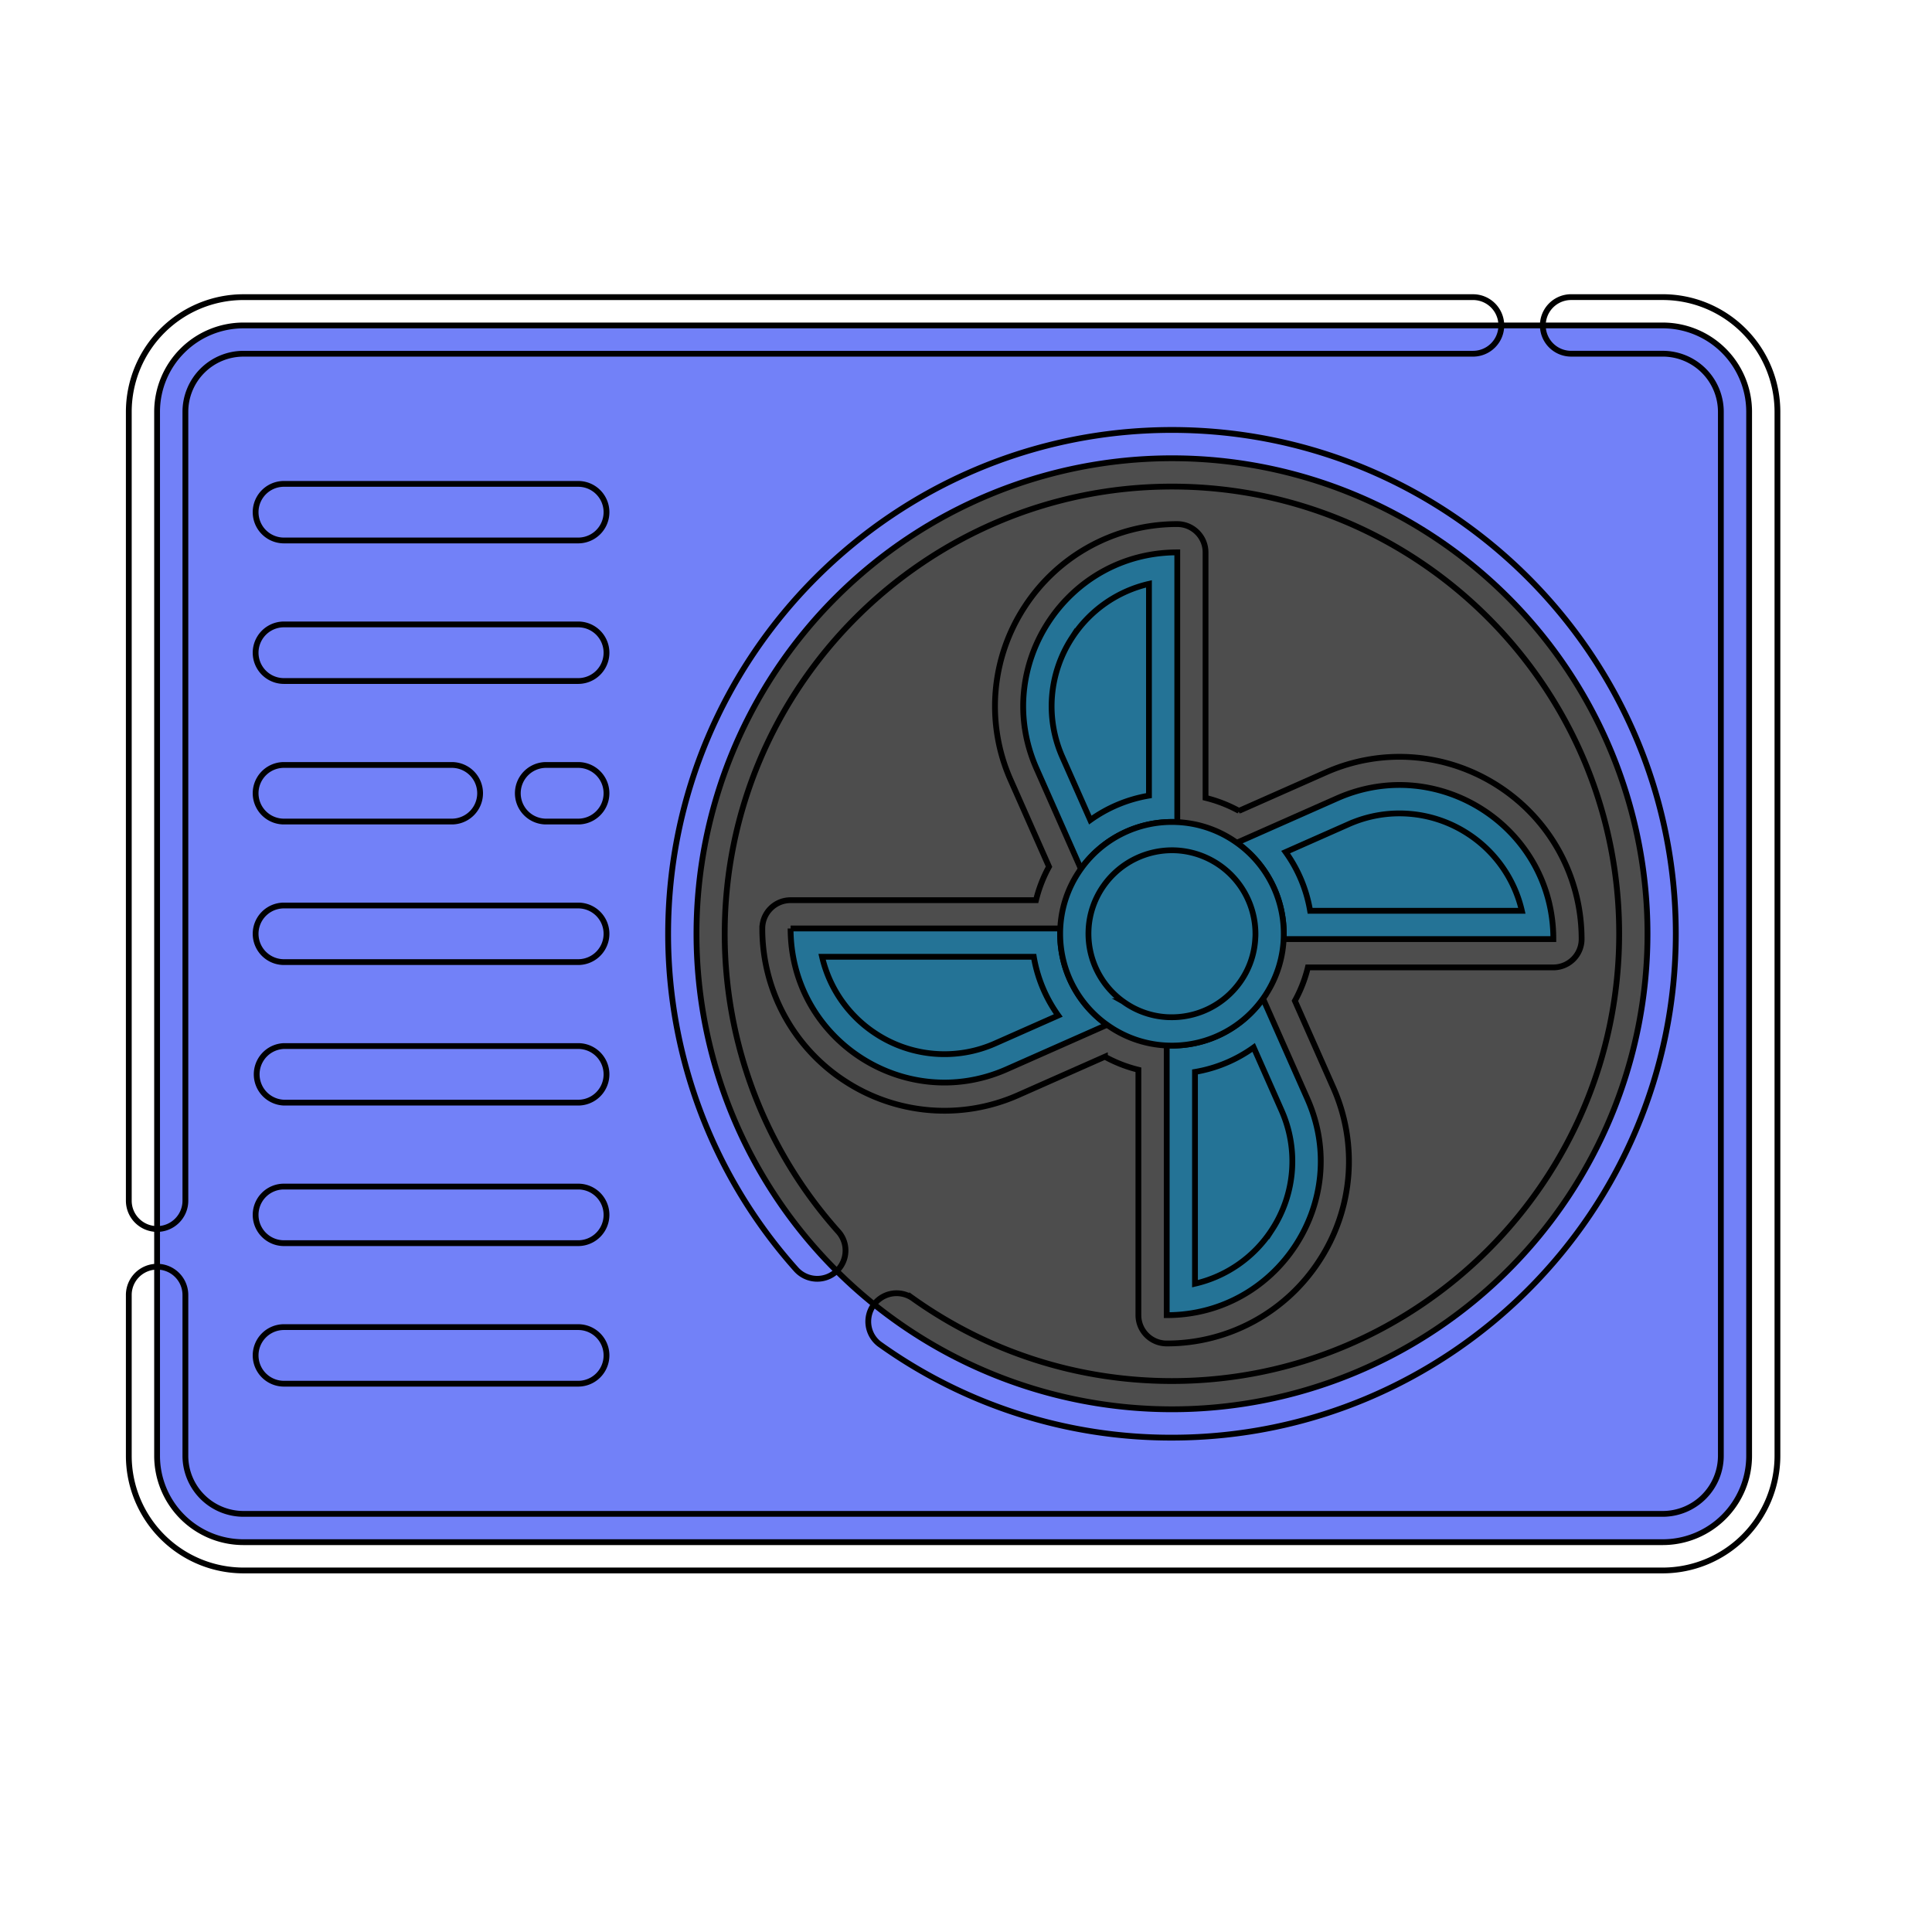 <!DOCTYPE svg PUBLIC "-//W3C//DTD SVG 1.1//EN" "http://www.w3.org/Graphics/SVG/1.1/DTD/svg11.dtd">
<!-- Uploaded to: SVG Repo, www.svgrepo.com, Transformed by: SVG Repo Mixer Tools -->
<svg width="75px" height="75px" viewBox="0 0 1024.00 1024.00" class="icon" version="1.1" xmlns="http://www.w3.org/2000/svg" fill="#000000" stroke="#000000" stroke-width="3.072">
<g id="SVGRepo_bgCarrier" stroke-width="0"/>
<g id="SVGRepo_tracerCarrier" stroke-linecap="round" stroke-linejoin="round" stroke="#CCCCCC" stroke-width="2.048"/>
<g id="SVGRepo_iconCarrier">
<path d="M83.263 218.271v553.335a45.761 45.761 0 0 0 45.773 45.773h752.276a45.773 45.773 0 0 0 45.761-45.773V218.271a45.761 45.761 0 0 0-45.761-45.773H129.035a45.761 45.761 0 0 0-45.773 45.773z" fill="#7281f8"/>
<path d="M621.181 494.922m-252.029 0a252.029 252.029 0 1 0 504.058 0 252.029 252.029 0 1 0-504.058 0Z" fill="#4D4D4D"/>
<path d="M419.032 492.112c0 58.994 60.689 98.486 114.631 74.57l53.089-23.506a59.176 59.176 0 0 1-24.781-51.063H419.032zM618.382 554.109v142.95c58.971 0 98.463-60.712 74.57-114.642l-23.518-53.111a59.164 59.164 0 0 1-51.052 24.804zM655.553 446.68a59.153 59.153 0 0 1 24.792 51.052H823.307c0-58.994-60.689-98.486-114.62-74.593l-53.123 23.518-0.011 0.023zM623.98 435.735V292.773c-58.982 0-98.475 60.689-74.581 114.631l23.506 53.111a59.142 59.142 0 0 1 51.075-24.781z" fill="#247396"/>
<path d="M623.98 435.735a59.108 59.108 0 0 0-51.063 24.781 58.823 58.823 0 0 0-11.014 34.418c0 19.9 9.808 37.501 24.86 48.242h0.023a58.63 58.63 0 0 0 34.372 11.014c19.911 0 37.535-9.808 48.265-24.883a58.994 58.994 0 0 0 11.002-34.372 59.073 59.073 0 0 0-24.872-48.253 58.766 58.766 0 0 0-31.573-10.945z" fill="#247396"/>
<path d="M466.011 712.306a265.239 265.239 0 0 0 155.147 49.675c147.24 0 267.048-119.797 267.048-267.048S768.398 227.886 621.158 227.886 354.122 347.682 354.122 494.933a266.581 266.581 0 0 0 67.846 177.857 14.985 14.985 0 1 0 22.357-19.991A236.658 236.658 0 0 1 384.114 494.933c0-130.708 106.337-237.045 237.033-237.045 130.708 0 237.045 106.337 237.045 237.045s-106.337 237.045-237.045 237.045c-49.755 0-97.371-15.246-137.705-44.078a15.007 15.007 0 0 0-17.431 24.405z" fill=""/>
<path d="M83.263 651.389c8.283 0 14.996-6.724 14.996-14.996V218.26a30.8 30.8 0 0 1 30.777-30.777h651.696a14.985 14.985 0 1 0 0-29.992H129.035A60.826 60.826 0 0 0 68.267 218.26v418.133c0 8.272 6.713 14.996 14.996 14.996z" fill=""/>
<path d="M881.311 157.48h-48.583a14.985 14.985 0 1 0 0 29.992h48.583a30.822 30.822 0 0 1 30.777 30.777v553.358a30.822 30.822 0 0 1-30.777 30.777H129.035a30.811 30.811 0 0 1-30.777-30.777v-85.231a14.996 14.996 0 1 0-29.992 0v85.231a60.837 60.837 0 0 0 60.769 60.769h752.276a60.837 60.837 0 0 0 60.769-60.769V218.26A60.837 60.837 0 0 0 881.311 157.48z" fill=""/>
<path d="M419.032 477.116c-8.283 0-14.996 6.713-14.996 14.996a96.267 96.267 0 0 0 43.907 80.953 96.313 96.313 0 0 0 91.785 7.339l45.887-20.321a72.317 72.317 0 0 0 17.761 6.918v130.071c0 8.294 6.713 14.996 14.996 14.996a96.199 96.199 0 0 0 80.919-43.907 96.222 96.222 0 0 0 7.35-91.796l-20.321-45.909c3.072-5.586 5.382-11.537 6.884-17.715H823.296c8.294 0 14.996-6.713 14.996-14.996 0-32.802-16.418-63.067-43.907-80.953s-61.815-20.639-91.785-7.35l-45.921 20.332a73.023 73.023 0 0 0-17.715-6.895V292.773c0-8.283-6.724-14.996-14.996-14.996a96.222 96.222 0 0 0-80.93 43.907 96.256 96.256 0 0 0-7.35 91.796l20.309 45.887a72.988 72.988 0 0 0-6.895 17.749H419.032z m108.544 75.867a66.298 66.298 0 0 1-63.272-5.052 66.332 66.332 0 0 1-28.581-40.812h112.208c1.889 11.264 6.36 21.902 12.959 31.107l-33.314 14.757z m146.58 98.816a66.321 66.321 0 0 1-40.789 28.581v-112.23a74.536 74.536 0 0 0 31.107-12.971l14.746 33.326a66.31 66.31 0 0 1-5.063 63.295z m40.596-214.938a66.355 66.355 0 0 1 63.283 5.063 66.367 66.367 0 0 1 28.581 40.812H694.386a74.399 74.399 0 0 0-12.971-31.118l33.337-14.757zM665.418 494.933c0 0.614 0 1.229-0.046 1.832l-0.023 0.273a43.736 43.736 0 0 1-8.135 23.552 44.407 44.407 0 0 1-37.877 18.534h-0.296a43.531 43.531 0 0 1-23.529-8.158c-0.148-0.102-0.284-0.216-0.444-0.307a44.351 44.351 0 0 1-18.125-37.604l0.011-0.262a43.736 43.736 0 0 1 8.181-23.575 44.362 44.362 0 0 1 37.865-18.523l0.284 0.011a44.339 44.339 0 0 1 42.132 44.225z m-97.234-156.9a66.332 66.332 0 0 1 40.789-28.57v112.23a74.536 74.536 0 0 0-31.095 12.948l-14.757-33.314a66.378 66.378 0 0 1 5.063-63.295zM306.46 256.466H150.482a14.996 14.996 0 1 0 0 29.992h155.978a14.996 14.996 0 1 0 0-29.992zM306.46 479.937H150.482a14.996 14.996 0 1 0 0 29.992h155.978a14.996 14.996 0 1 0 0-29.992zM306.46 628.907H150.482a14.996 14.996 0 1 0 0 29.992h155.978a14.996 14.996 0 1 0 0-29.992zM306.46 554.428H150.482a15.007 15.007 0 0 0 0 29.992h155.978a14.996 14.996 0 1 0 0-29.992zM306.46 703.397H150.482a14.996 14.996 0 1 0 0 29.992h155.978a14.996 14.996 0 1 0 0-29.992zM306.46 405.447H289.451a14.996 14.996 0 1 0 0 29.992h16.998a14.996 14.996 0 0 0 0.011-29.992zM150.482 435.439h88.986a14.996 14.996 0 1 0 0-29.992H150.482a14.996 14.996 0 1 0 0 29.992zM306.46 330.957H150.482a14.996 14.996 0 1 0 0 29.992h155.978a14.996 14.996 0 1 0 0-29.992z" fill=""/>
</g>
</svg>